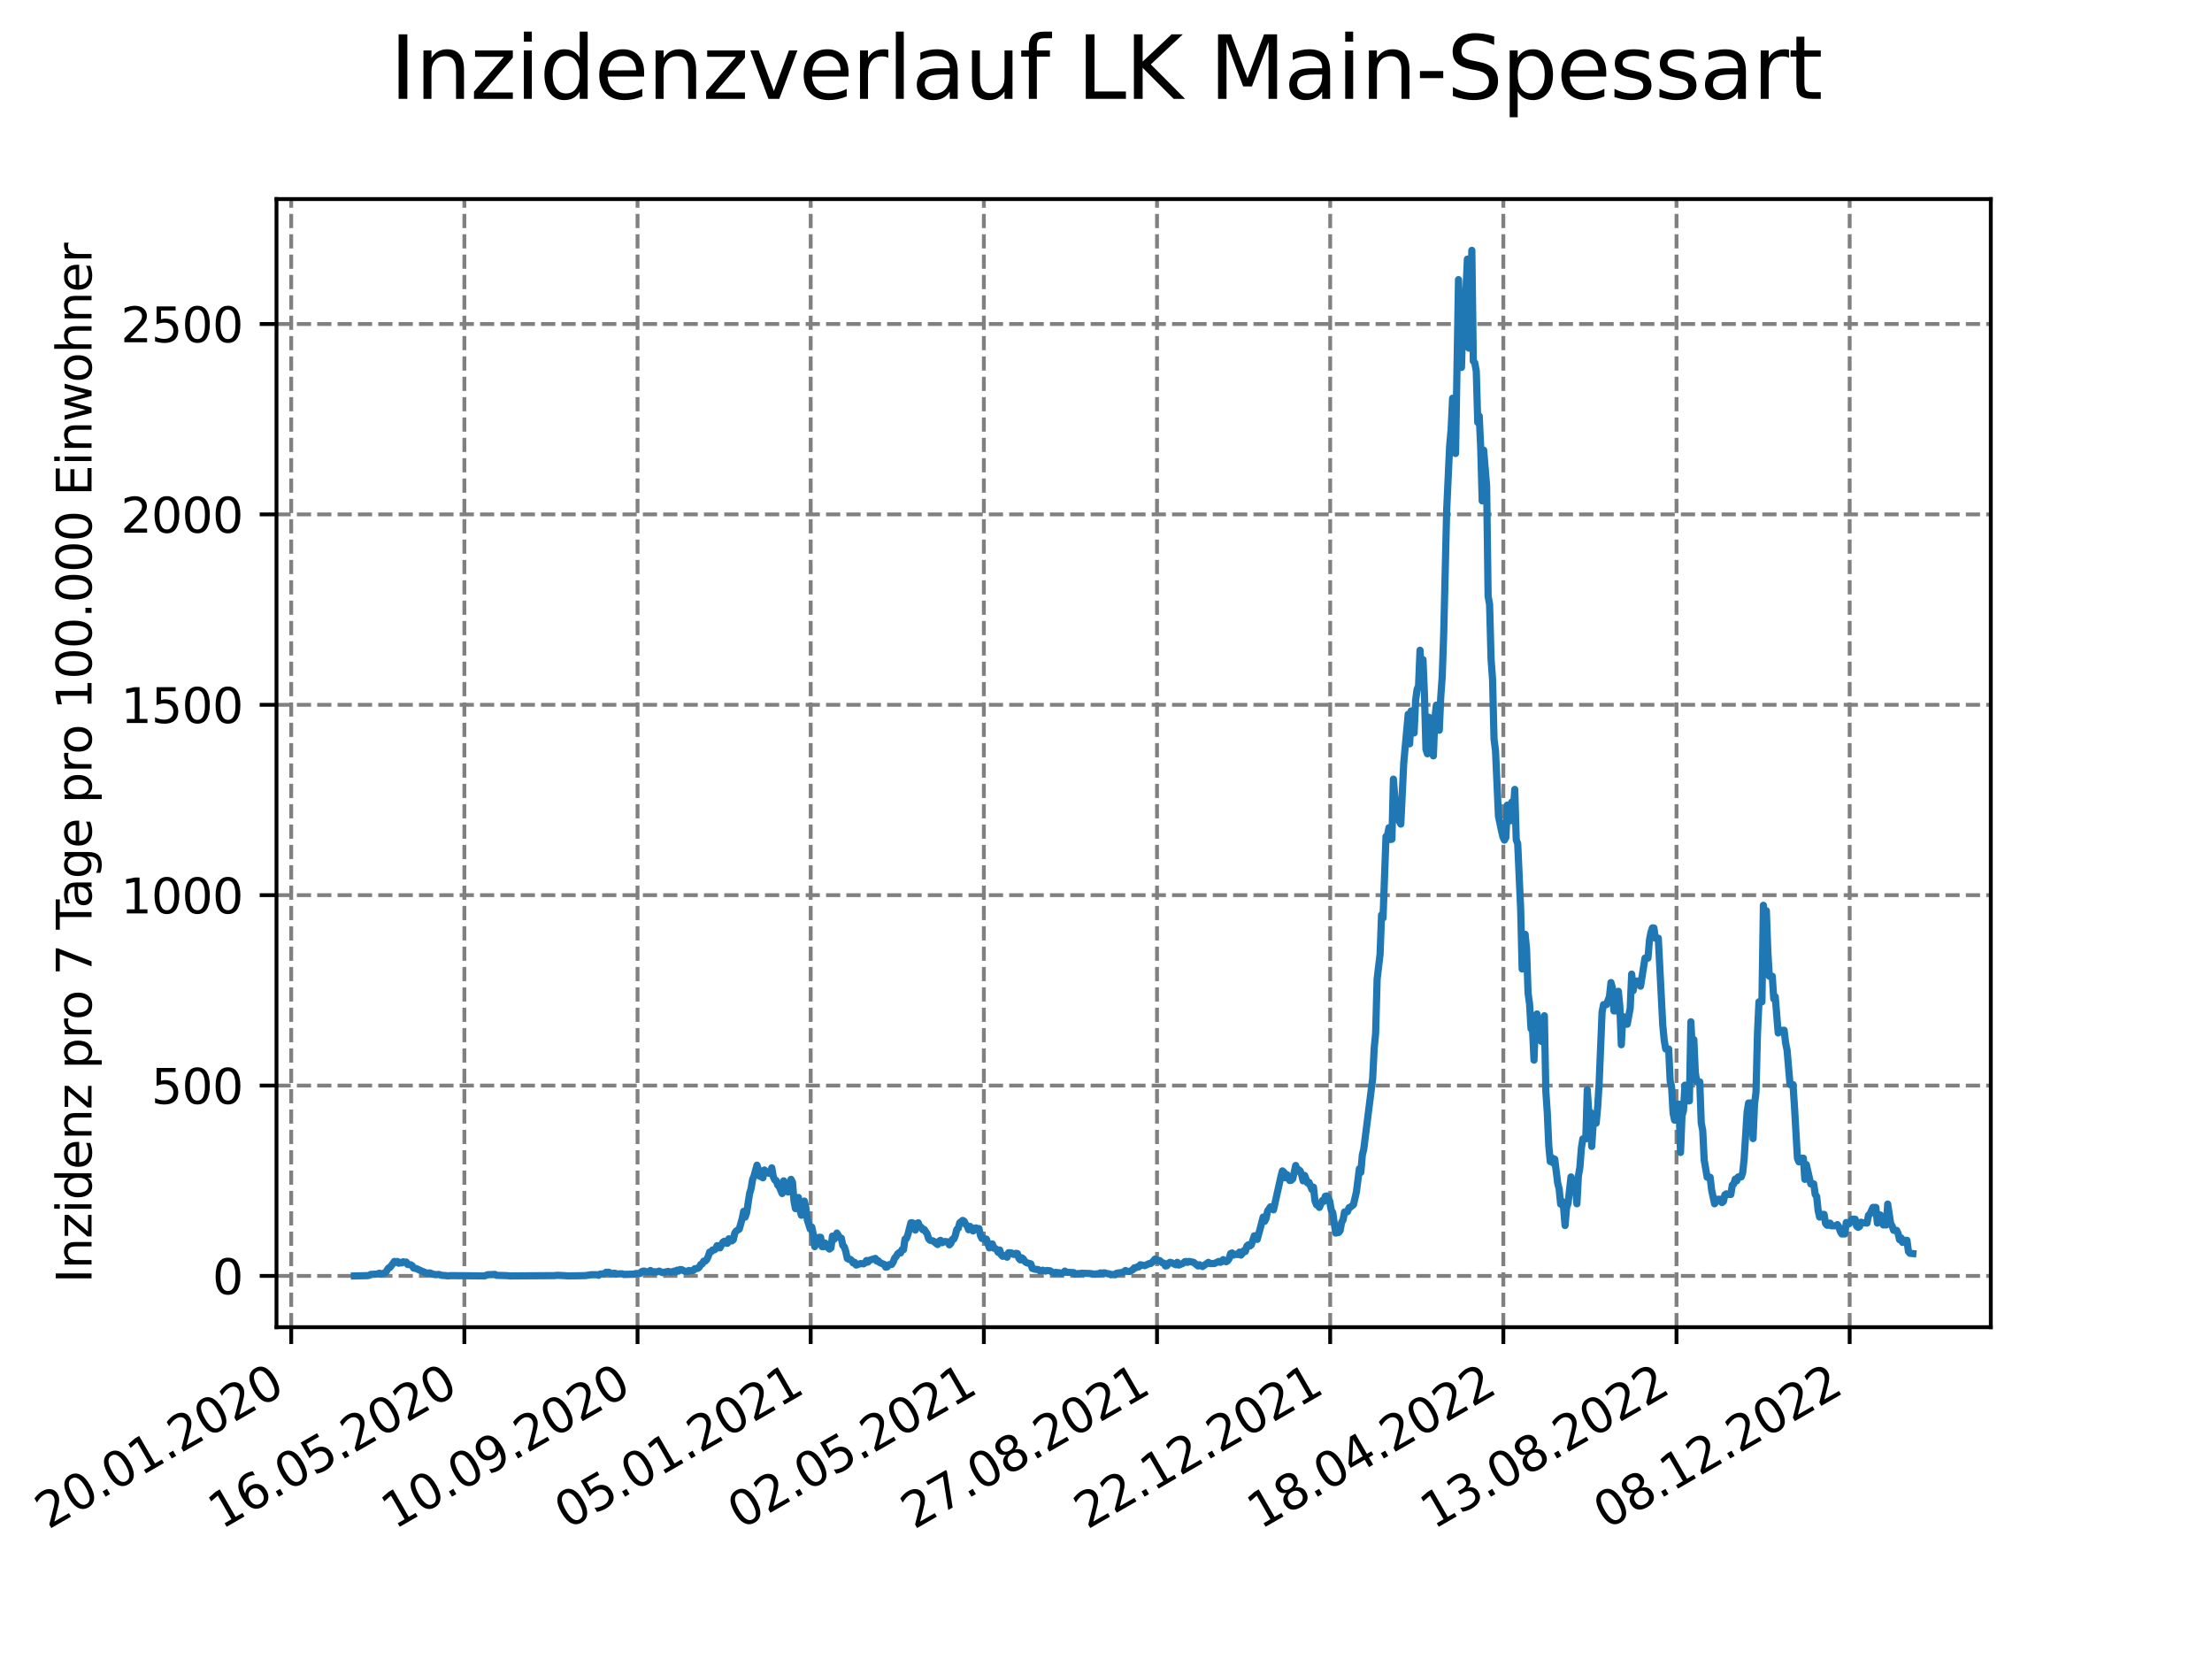 <?xml version="1.0" encoding="utf-8" standalone="no"?>
<!DOCTYPE svg PUBLIC "-//W3C//DTD SVG 1.1//EN"
  "http://www.w3.org/Graphics/SVG/1.1/DTD/svg11.dtd">
<svg xmlns:xlink="http://www.w3.org/1999/xlink" width="460.8pt" height="345.6pt" viewBox="0 0 460.8 345.6" xmlns="http://www.w3.org/2000/svg" version="1.1">
 <defs>
  <style type="text/css">*{stroke-linejoin: round; stroke-linecap: butt}</style>
 </defs>
 <g id="figure_1">
  <g id="patch_1">
   <path d="M 0 345.6 
L 460.8 345.6 
L 460.8 0 
L 0 0 
z
" style="fill: #ffffff"/>
  </g>
  <g id="axes_1">
   <g id="patch_2">
    <path d="M 57.6 276.48 
L 414.72 276.48 
L 414.72 41.472 
L 57.6 41.472 
z
" style="fill: #ffffff"/>
   </g>
   <g id="matplotlib.axis_1">
    <g id="xtick_1">
     <g id="line2d_1">
      <path d="M 60.665 276.48 
L 60.665 41.472 
" clip-path="url(#p92eea880da)" style="fill: none; stroke-dasharray: 2.96,1.28; stroke-dashoffset: 0; stroke: #808080; stroke-width: 0.8"/>
     </g>
     <g id="line2d_2">
      <defs>
       <path id="m237c6711ca" d="M 0 0 
L 0 3.5 
" style="stroke: #000000; stroke-width: 0.8"/>
      </defs>
      <g>
       <use xlink:href="#m237c6711ca" x="60.665" y="276.48" style="stroke: #000000; stroke-width: 0.8"/>
      </g>
     </g>
     <g id="text_1">
      <!-- 20.01.2020 -->
      <g transform="translate(10.04 318.689) rotate(-30) scale(0.1 -0.1)">
       <defs>
        <path id="DejaVuSans-32" d="M 1228 531 
L 3431 531 
L 3431 0 
L 469 0 
L 469 531 
Q 828 903 1448 1529 
Q 2069 2156 2228 2338 
Q 2531 2678 2651 2914 
Q 2772 3150 2772 3378 
Q 2772 3750 2511 3984 
Q 2250 4219 1831 4219 
Q 1534 4219 1204 4116 
Q 875 4013 500 3803 
L 500 4441 
Q 881 4594 1212 4672 
Q 1544 4750 1819 4750 
Q 2544 4750 2975 4387 
Q 3406 4025 3406 3419 
Q 3406 3131 3298 2873 
Q 3191 2616 2906 2266 
Q 2828 2175 2409 1742 
Q 1991 1309 1228 531 
z
" transform="scale(0.016)"/>
        <path id="DejaVuSans-30" d="M 2034 4250 
Q 1547 4250 1301 3770 
Q 1056 3291 1056 2328 
Q 1056 1369 1301 889 
Q 1547 409 2034 409 
Q 2525 409 2770 889 
Q 3016 1369 3016 2328 
Q 3016 3291 2770 3770 
Q 2525 4250 2034 4250 
z
M 2034 4750 
Q 2819 4750 3233 4129 
Q 3647 3509 3647 2328 
Q 3647 1150 3233 529 
Q 2819 -91 2034 -91 
Q 1250 -91 836 529 
Q 422 1150 422 2328 
Q 422 3509 836 4129 
Q 1250 4750 2034 4750 
z
" transform="scale(0.016)"/>
        <path id="DejaVuSans-2e" d="M 684 794 
L 1344 794 
L 1344 0 
L 684 0 
L 684 794 
z
" transform="scale(0.016)"/>
        <path id="DejaVuSans-31" d="M 794 531 
L 1825 531 
L 1825 4091 
L 703 3866 
L 703 4441 
L 1819 4666 
L 2450 4666 
L 2450 531 
L 3481 531 
L 3481 0 
L 794 0 
L 794 531 
z
" transform="scale(0.016)"/>
       </defs>
       <use xlink:href="#DejaVuSans-32"/>
       <use xlink:href="#DejaVuSans-30" x="63.623"/>
       <use xlink:href="#DejaVuSans-2e" x="127.246"/>
       <use xlink:href="#DejaVuSans-30" x="159.033"/>
       <use xlink:href="#DejaVuSans-31" x="222.656"/>
       <use xlink:href="#DejaVuSans-2e" x="286.279"/>
       <use xlink:href="#DejaVuSans-32" x="318.066"/>
       <use xlink:href="#DejaVuSans-30" x="381.689"/>
       <use xlink:href="#DejaVuSans-32" x="445.312"/>
       <use xlink:href="#DejaVuSans-30" x="508.936"/>
      </g>
     </g>
    </g>
    <g id="xtick_2">
     <g id="line2d_3">
      <path d="M 96.738 276.48 
L 96.738 41.472 
" clip-path="url(#p92eea880da)" style="fill: none; stroke-dasharray: 2.96,1.28; stroke-dashoffset: 0; stroke: #808080; stroke-width: 0.8"/>
     </g>
     <g id="line2d_4">
      <g>
       <use xlink:href="#m237c6711ca" x="96.738" y="276.48" style="stroke: #000000; stroke-width: 0.8"/>
      </g>
     </g>
     <g id="text_2">
      <!-- 16.05.2020 -->
      <g transform="translate(46.113 318.689) rotate(-30) scale(0.1 -0.1)">
       <defs>
        <path id="DejaVuSans-36" d="M 2113 2584 
Q 1688 2584 1439 2293 
Q 1191 2003 1191 1497 
Q 1191 994 1439 701 
Q 1688 409 2113 409 
Q 2538 409 2786 701 
Q 3034 994 3034 1497 
Q 3034 2003 2786 2293 
Q 2538 2584 2113 2584 
z
M 3366 4563 
L 3366 3988 
Q 3128 4100 2886 4159 
Q 2644 4219 2406 4219 
Q 1781 4219 1451 3797 
Q 1122 3375 1075 2522 
Q 1259 2794 1537 2939 
Q 1816 3084 2150 3084 
Q 2853 3084 3261 2657 
Q 3669 2231 3669 1497 
Q 3669 778 3244 343 
Q 2819 -91 2113 -91 
Q 1303 -91 875 529 
Q 447 1150 447 2328 
Q 447 3434 972 4092 
Q 1497 4750 2381 4750 
Q 2619 4750 2861 4703 
Q 3103 4656 3366 4563 
z
" transform="scale(0.016)"/>
        <path id="DejaVuSans-35" d="M 691 4666 
L 3169 4666 
L 3169 4134 
L 1269 4134 
L 1269 2991 
Q 1406 3038 1543 3061 
Q 1681 3084 1819 3084 
Q 2600 3084 3056 2656 
Q 3513 2228 3513 1497 
Q 3513 744 3044 326 
Q 2575 -91 1722 -91 
Q 1428 -91 1123 -41 
Q 819 9 494 109 
L 494 744 
Q 775 591 1075 516 
Q 1375 441 1709 441 
Q 2250 441 2565 725 
Q 2881 1009 2881 1497 
Q 2881 1984 2565 2268 
Q 2250 2553 1709 2553 
Q 1456 2553 1204 2497 
Q 953 2441 691 2322 
L 691 4666 
z
" transform="scale(0.016)"/>
       </defs>
       <use xlink:href="#DejaVuSans-31"/>
       <use xlink:href="#DejaVuSans-36" x="63.623"/>
       <use xlink:href="#DejaVuSans-2e" x="127.246"/>
       <use xlink:href="#DejaVuSans-30" x="159.033"/>
       <use xlink:href="#DejaVuSans-35" x="222.656"/>
       <use xlink:href="#DejaVuSans-2e" x="286.279"/>
       <use xlink:href="#DejaVuSans-32" x="318.066"/>
       <use xlink:href="#DejaVuSans-30" x="381.689"/>
       <use xlink:href="#DejaVuSans-32" x="445.312"/>
       <use xlink:href="#DejaVuSans-30" x="508.936"/>
      </g>
     </g>
    </g>
    <g id="xtick_3">
     <g id="line2d_5">
      <path d="M 132.811 276.48 
L 132.811 41.472 
" clip-path="url(#p92eea880da)" style="fill: none; stroke-dasharray: 2.96,1.28; stroke-dashoffset: 0; stroke: #808080; stroke-width: 0.8"/>
     </g>
     <g id="line2d_6">
      <g>
       <use xlink:href="#m237c6711ca" x="132.811" y="276.48" style="stroke: #000000; stroke-width: 0.8"/>
      </g>
     </g>
     <g id="text_3">
      <!-- 10.09.2020 -->
      <g transform="translate(82.185 318.689) rotate(-30) scale(0.1 -0.1)">
       <defs>
        <path id="DejaVuSans-39" d="M 703 97 
L 703 672 
Q 941 559 1184 500 
Q 1428 441 1663 441 
Q 2288 441 2617 861 
Q 2947 1281 2994 2138 
Q 2813 1869 2534 1725 
Q 2256 1581 1919 1581 
Q 1219 1581 811 2004 
Q 403 2428 403 3163 
Q 403 3881 828 4315 
Q 1253 4750 1959 4750 
Q 2769 4750 3195 4129 
Q 3622 3509 3622 2328 
Q 3622 1225 3098 567 
Q 2575 -91 1691 -91 
Q 1453 -91 1209 -44 
Q 966 3 703 97 
z
M 1959 2075 
Q 2384 2075 2632 2365 
Q 2881 2656 2881 3163 
Q 2881 3666 2632 3958 
Q 2384 4250 1959 4250 
Q 1534 4250 1286 3958 
Q 1038 3666 1038 3163 
Q 1038 2656 1286 2365 
Q 1534 2075 1959 2075 
z
" transform="scale(0.016)"/>
       </defs>
       <use xlink:href="#DejaVuSans-31"/>
       <use xlink:href="#DejaVuSans-30" x="63.623"/>
       <use xlink:href="#DejaVuSans-2e" x="127.246"/>
       <use xlink:href="#DejaVuSans-30" x="159.033"/>
       <use xlink:href="#DejaVuSans-39" x="222.656"/>
       <use xlink:href="#DejaVuSans-2e" x="286.279"/>
       <use xlink:href="#DejaVuSans-32" x="318.066"/>
       <use xlink:href="#DejaVuSans-30" x="381.689"/>
       <use xlink:href="#DejaVuSans-32" x="445.312"/>
       <use xlink:href="#DejaVuSans-30" x="508.936"/>
      </g>
     </g>
    </g>
    <g id="xtick_4">
     <g id="line2d_7">
      <path d="M 168.883 276.48 
L 168.883 41.472 
" clip-path="url(#p92eea880da)" style="fill: none; stroke-dasharray: 2.96,1.28; stroke-dashoffset: 0; stroke: #808080; stroke-width: 0.8"/>
     </g>
     <g id="line2d_8">
      <g>
       <use xlink:href="#m237c6711ca" x="168.883" y="276.48" style="stroke: #000000; stroke-width: 0.8"/>
      </g>
     </g>
     <g id="text_4">
      <!-- 05.01.2021 -->
      <g transform="translate(118.258 318.689) rotate(-30) scale(0.1 -0.1)">
       <use xlink:href="#DejaVuSans-30"/>
       <use xlink:href="#DejaVuSans-35" x="63.623"/>
       <use xlink:href="#DejaVuSans-2e" x="127.246"/>
       <use xlink:href="#DejaVuSans-30" x="159.033"/>
       <use xlink:href="#DejaVuSans-31" x="222.656"/>
       <use xlink:href="#DejaVuSans-2e" x="286.279"/>
       <use xlink:href="#DejaVuSans-32" x="318.066"/>
       <use xlink:href="#DejaVuSans-30" x="381.689"/>
       <use xlink:href="#DejaVuSans-32" x="445.312"/>
       <use xlink:href="#DejaVuSans-31" x="508.936"/>
      </g>
     </g>
    </g>
    <g id="xtick_5">
     <g id="line2d_9">
      <path d="M 204.956 276.48 
L 204.956 41.472 
" clip-path="url(#p92eea880da)" style="fill: none; stroke-dasharray: 2.96,1.28; stroke-dashoffset: 0; stroke: #808080; stroke-width: 0.8"/>
     </g>
     <g id="line2d_10">
      <g>
       <use xlink:href="#m237c6711ca" x="204.956" y="276.48" style="stroke: #000000; stroke-width: 0.8"/>
      </g>
     </g>
     <g id="text_5">
      <!-- 02.05.2021 -->
      <g transform="translate(154.331 318.689) rotate(-30) scale(0.1 -0.1)">
       <use xlink:href="#DejaVuSans-30"/>
       <use xlink:href="#DejaVuSans-32" x="63.623"/>
       <use xlink:href="#DejaVuSans-2e" x="127.246"/>
       <use xlink:href="#DejaVuSans-30" x="159.033"/>
       <use xlink:href="#DejaVuSans-35" x="222.656"/>
       <use xlink:href="#DejaVuSans-2e" x="286.279"/>
       <use xlink:href="#DejaVuSans-32" x="318.066"/>
       <use xlink:href="#DejaVuSans-30" x="381.689"/>
       <use xlink:href="#DejaVuSans-32" x="445.312"/>
       <use xlink:href="#DejaVuSans-31" x="508.936"/>
      </g>
     </g>
    </g>
    <g id="xtick_6">
     <g id="line2d_11">
      <path d="M 241.029 276.48 
L 241.029 41.472 
" clip-path="url(#p92eea880da)" style="fill: none; stroke-dasharray: 2.96,1.28; stroke-dashoffset: 0; stroke: #808080; stroke-width: 0.8"/>
     </g>
     <g id="line2d_12">
      <g>
       <use xlink:href="#m237c6711ca" x="241.029" y="276.48" style="stroke: #000000; stroke-width: 0.8"/>
      </g>
     </g>
     <g id="text_6">
      <!-- 27.08.2021 -->
      <g transform="translate(190.404 318.689) rotate(-30) scale(0.1 -0.1)">
       <defs>
        <path id="DejaVuSans-37" d="M 525 4666 
L 3525 4666 
L 3525 4397 
L 1831 0 
L 1172 0 
L 2766 4134 
L 525 4134 
L 525 4666 
z
" transform="scale(0.016)"/>
        <path id="DejaVuSans-38" d="M 2034 2216 
Q 1584 2216 1326 1975 
Q 1069 1734 1069 1313 
Q 1069 891 1326 650 
Q 1584 409 2034 409 
Q 2484 409 2743 651 
Q 3003 894 3003 1313 
Q 3003 1734 2745 1975 
Q 2488 2216 2034 2216 
z
M 1403 2484 
Q 997 2584 770 2862 
Q 544 3141 544 3541 
Q 544 4100 942 4425 
Q 1341 4750 2034 4750 
Q 2731 4750 3128 4425 
Q 3525 4100 3525 3541 
Q 3525 3141 3298 2862 
Q 3072 2584 2669 2484 
Q 3125 2378 3379 2068 
Q 3634 1759 3634 1313 
Q 3634 634 3220 271 
Q 2806 -91 2034 -91 
Q 1263 -91 848 271 
Q 434 634 434 1313 
Q 434 1759 690 2068 
Q 947 2378 1403 2484 
z
M 1172 3481 
Q 1172 3119 1398 2916 
Q 1625 2713 2034 2713 
Q 2441 2713 2670 2916 
Q 2900 3119 2900 3481 
Q 2900 3844 2670 4047 
Q 2441 4250 2034 4250 
Q 1625 4250 1398 4047 
Q 1172 3844 1172 3481 
z
" transform="scale(0.016)"/>
       </defs>
       <use xlink:href="#DejaVuSans-32"/>
       <use xlink:href="#DejaVuSans-37" x="63.623"/>
       <use xlink:href="#DejaVuSans-2e" x="127.246"/>
       <use xlink:href="#DejaVuSans-30" x="159.033"/>
       <use xlink:href="#DejaVuSans-38" x="222.656"/>
       <use xlink:href="#DejaVuSans-2e" x="286.279"/>
       <use xlink:href="#DejaVuSans-32" x="318.066"/>
       <use xlink:href="#DejaVuSans-30" x="381.689"/>
       <use xlink:href="#DejaVuSans-32" x="445.312"/>
       <use xlink:href="#DejaVuSans-31" x="508.936"/>
      </g>
     </g>
    </g>
    <g id="xtick_7">
     <g id="line2d_13">
      <path d="M 277.102 276.48 
L 277.102 41.472 
" clip-path="url(#p92eea880da)" style="fill: none; stroke-dasharray: 2.96,1.28; stroke-dashoffset: 0; stroke: #808080; stroke-width: 0.8"/>
     </g>
     <g id="line2d_14">
      <g>
       <use xlink:href="#m237c6711ca" x="277.102" y="276.48" style="stroke: #000000; stroke-width: 0.8"/>
      </g>
     </g>
     <g id="text_7">
      <!-- 22.12.2021 -->
      <g transform="translate(226.476 318.689) rotate(-30) scale(0.1 -0.1)">
       <use xlink:href="#DejaVuSans-32"/>
       <use xlink:href="#DejaVuSans-32" x="63.623"/>
       <use xlink:href="#DejaVuSans-2e" x="127.246"/>
       <use xlink:href="#DejaVuSans-31" x="159.033"/>
       <use xlink:href="#DejaVuSans-32" x="222.656"/>
       <use xlink:href="#DejaVuSans-2e" x="286.279"/>
       <use xlink:href="#DejaVuSans-32" x="318.066"/>
       <use xlink:href="#DejaVuSans-30" x="381.689"/>
       <use xlink:href="#DejaVuSans-32" x="445.312"/>
       <use xlink:href="#DejaVuSans-31" x="508.936"/>
      </g>
     </g>
    </g>
    <g id="xtick_8">
     <g id="line2d_15">
      <path d="M 313.174 276.48 
L 313.174 41.472 
" clip-path="url(#p92eea880da)" style="fill: none; stroke-dasharray: 2.96,1.28; stroke-dashoffset: 0; stroke: #808080; stroke-width: 0.8"/>
     </g>
     <g id="line2d_16">
      <g>
       <use xlink:href="#m237c6711ca" x="313.174" y="276.48" style="stroke: #000000; stroke-width: 0.8"/>
      </g>
     </g>
     <g id="text_8">
      <!-- 18.04.2022 -->
      <g transform="translate(262.549 318.689) rotate(-30) scale(0.1 -0.1)">
       <defs>
        <path id="DejaVuSans-34" d="M 2419 4116 
L 825 1625 
L 2419 1625 
L 2419 4116 
z
M 2253 4666 
L 3047 4666 
L 3047 1625 
L 3713 1625 
L 3713 1100 
L 3047 1100 
L 3047 0 
L 2419 0 
L 2419 1100 
L 313 1100 
L 313 1709 
L 2253 4666 
z
" transform="scale(0.016)"/>
       </defs>
       <use xlink:href="#DejaVuSans-31"/>
       <use xlink:href="#DejaVuSans-38" x="63.623"/>
       <use xlink:href="#DejaVuSans-2e" x="127.246"/>
       <use xlink:href="#DejaVuSans-30" x="159.033"/>
       <use xlink:href="#DejaVuSans-34" x="222.656"/>
       <use xlink:href="#DejaVuSans-2e" x="286.279"/>
       <use xlink:href="#DejaVuSans-32" x="318.066"/>
       <use xlink:href="#DejaVuSans-30" x="381.689"/>
       <use xlink:href="#DejaVuSans-32" x="445.312"/>
       <use xlink:href="#DejaVuSans-32" x="508.936"/>
      </g>
     </g>
    </g>
    <g id="xtick_9">
     <g id="line2d_17">
      <path d="M 349.247 276.48 
L 349.247 41.472 
" clip-path="url(#p92eea880da)" style="fill: none; stroke-dasharray: 2.96,1.28; stroke-dashoffset: 0; stroke: #808080; stroke-width: 0.8"/>
     </g>
     <g id="line2d_18">
      <g>
       <use xlink:href="#m237c6711ca" x="349.247" y="276.48" style="stroke: #000000; stroke-width: 0.8"/>
      </g>
     </g>
     <g id="text_9">
      <!-- 13.08.2022 -->
      <g transform="translate(298.622 318.689) rotate(-30) scale(0.1 -0.1)">
       <defs>
        <path id="DejaVuSans-33" d="M 2597 2516 
Q 3050 2419 3304 2112 
Q 3559 1806 3559 1356 
Q 3559 666 3084 287 
Q 2609 -91 1734 -91 
Q 1441 -91 1130 -33 
Q 819 25 488 141 
L 488 750 
Q 750 597 1062 519 
Q 1375 441 1716 441 
Q 2309 441 2620 675 
Q 2931 909 2931 1356 
Q 2931 1769 2642 2001 
Q 2353 2234 1838 2234 
L 1294 2234 
L 1294 2753 
L 1863 2753 
Q 2328 2753 2575 2939 
Q 2822 3125 2822 3475 
Q 2822 3834 2567 4026 
Q 2313 4219 1838 4219 
Q 1578 4219 1281 4162 
Q 984 4106 628 3988 
L 628 4550 
Q 988 4650 1302 4700 
Q 1616 4750 1894 4750 
Q 2613 4750 3031 4423 
Q 3450 4097 3450 3541 
Q 3450 3153 3228 2886 
Q 3006 2619 2597 2516 
z
" transform="scale(0.016)"/>
       </defs>
       <use xlink:href="#DejaVuSans-31"/>
       <use xlink:href="#DejaVuSans-33" x="63.623"/>
       <use xlink:href="#DejaVuSans-2e" x="127.246"/>
       <use xlink:href="#DejaVuSans-30" x="159.033"/>
       <use xlink:href="#DejaVuSans-38" x="222.656"/>
       <use xlink:href="#DejaVuSans-2e" x="286.279"/>
       <use xlink:href="#DejaVuSans-32" x="318.066"/>
       <use xlink:href="#DejaVuSans-30" x="381.689"/>
       <use xlink:href="#DejaVuSans-32" x="445.312"/>
       <use xlink:href="#DejaVuSans-32" x="508.936"/>
      </g>
     </g>
    </g>
    <g id="xtick_10">
     <g id="line2d_19">
      <path d="M 385.32 276.48 
L 385.32 41.472 
" clip-path="url(#p92eea880da)" style="fill: none; stroke-dasharray: 2.96,1.28; stroke-dashoffset: 0; stroke: #808080; stroke-width: 0.8"/>
     </g>
     <g id="line2d_20">
      <g>
       <use xlink:href="#m237c6711ca" x="385.32" y="276.48" style="stroke: #000000; stroke-width: 0.8"/>
      </g>
     </g>
     <g id="text_10">
      <!-- 08.12.2022 -->
      <g transform="translate(334.694 318.689) rotate(-30) scale(0.1 -0.1)">
       <use xlink:href="#DejaVuSans-30"/>
       <use xlink:href="#DejaVuSans-38" x="63.623"/>
       <use xlink:href="#DejaVuSans-2e" x="127.246"/>
       <use xlink:href="#DejaVuSans-31" x="159.033"/>
       <use xlink:href="#DejaVuSans-32" x="222.656"/>
       <use xlink:href="#DejaVuSans-2e" x="286.279"/>
       <use xlink:href="#DejaVuSans-32" x="318.066"/>
       <use xlink:href="#DejaVuSans-30" x="381.689"/>
       <use xlink:href="#DejaVuSans-32" x="445.312"/>
       <use xlink:href="#DejaVuSans-32" x="508.936"/>
      </g>
     </g>
    </g>
   </g>
   <g id="matplotlib.axis_2">
    <g id="ytick_1">
     <g id="line2d_21">
      <path d="M 57.6 265.798 
L 414.72 265.798 
" clip-path="url(#p92eea880da)" style="fill: none; stroke-dasharray: 2.96,1.28; stroke-dashoffset: 0; stroke: #808080; stroke-width: 0.8"/>
     </g>
     <g id="line2d_22">
      <defs>
       <path id="m06e60487b0" d="M 0 0 
L -3.5 0 
" style="stroke: #000000; stroke-width: 0.8"/>
      </defs>
      <g>
       <use xlink:href="#m06e60487b0" x="57.6" y="265.798" style="stroke: #000000; stroke-width: 0.8"/>
      </g>
     </g>
     <g id="text_11">
      <!-- 0 -->
      <g transform="translate(44.237 269.597) scale(0.1 -0.1)">
       <use xlink:href="#DejaVuSans-30"/>
      </g>
     </g>
    </g>
    <g id="ytick_2">
     <g id="line2d_23">
      <path d="M 57.6 226.138 
L 414.72 226.138 
" clip-path="url(#p92eea880da)" style="fill: none; stroke-dasharray: 2.96,1.28; stroke-dashoffset: 0; stroke: #808080; stroke-width: 0.8"/>
     </g>
     <g id="line2d_24">
      <g>
       <use xlink:href="#m06e60487b0" x="57.6" y="226.138" style="stroke: #000000; stroke-width: 0.8"/>
      </g>
     </g>
     <g id="text_12">
      <!-- 500 -->
      <g transform="translate(31.512 229.937) scale(0.1 -0.1)">
       <use xlink:href="#DejaVuSans-35"/>
       <use xlink:href="#DejaVuSans-30" x="63.623"/>
       <use xlink:href="#DejaVuSans-30" x="127.246"/>
      </g>
     </g>
    </g>
    <g id="ytick_3">
     <g id="line2d_25">
      <path d="M 57.6 186.478 
L 414.72 186.478 
" clip-path="url(#p92eea880da)" style="fill: none; stroke-dasharray: 2.96,1.28; stroke-dashoffset: 0; stroke: #808080; stroke-width: 0.8"/>
     </g>
     <g id="line2d_26">
      <g>
       <use xlink:href="#m06e60487b0" x="57.6" y="186.478" style="stroke: #000000; stroke-width: 0.8"/>
      </g>
     </g>
     <g id="text_13">
      <!-- 1000 -->
      <g transform="translate(25.15 190.277) scale(0.1 -0.1)">
       <use xlink:href="#DejaVuSans-31"/>
       <use xlink:href="#DejaVuSans-30" x="63.623"/>
       <use xlink:href="#DejaVuSans-30" x="127.246"/>
       <use xlink:href="#DejaVuSans-30" x="190.869"/>
      </g>
     </g>
    </g>
    <g id="ytick_4">
     <g id="line2d_27">
      <path d="M 57.6 146.818 
L 414.72 146.818 
" clip-path="url(#p92eea880da)" style="fill: none; stroke-dasharray: 2.96,1.28; stroke-dashoffset: 0; stroke: #808080; stroke-width: 0.8"/>
     </g>
     <g id="line2d_28">
      <g>
       <use xlink:href="#m06e60487b0" x="57.6" y="146.818" style="stroke: #000000; stroke-width: 0.8"/>
      </g>
     </g>
     <g id="text_14">
      <!-- 1500 -->
      <g transform="translate(25.15 150.617) scale(0.1 -0.1)">
       <use xlink:href="#DejaVuSans-31"/>
       <use xlink:href="#DejaVuSans-35" x="63.623"/>
       <use xlink:href="#DejaVuSans-30" x="127.246"/>
       <use xlink:href="#DejaVuSans-30" x="190.869"/>
      </g>
     </g>
    </g>
    <g id="ytick_5">
     <g id="line2d_29">
      <path d="M 57.6 107.158 
L 414.72 107.158 
" clip-path="url(#p92eea880da)" style="fill: none; stroke-dasharray: 2.96,1.28; stroke-dashoffset: 0; stroke: #808080; stroke-width: 0.8"/>
     </g>
     <g id="line2d_30">
      <g>
       <use xlink:href="#m06e60487b0" x="57.6" y="107.158" style="stroke: #000000; stroke-width: 0.8"/>
      </g>
     </g>
     <g id="text_15">
      <!-- 2000 -->
      <g transform="translate(25.15 110.958) scale(0.1 -0.1)">
       <use xlink:href="#DejaVuSans-32"/>
       <use xlink:href="#DejaVuSans-30" x="63.623"/>
       <use xlink:href="#DejaVuSans-30" x="127.246"/>
       <use xlink:href="#DejaVuSans-30" x="190.869"/>
      </g>
     </g>
    </g>
    <g id="ytick_6">
     <g id="line2d_31">
      <path d="M 57.6 67.498 
L 414.72 67.498 
" clip-path="url(#p92eea880da)" style="fill: none; stroke-dasharray: 2.96,1.28; stroke-dashoffset: 0; stroke: #808080; stroke-width: 0.8"/>
     </g>
     <g id="line2d_32">
      <g>
       <use xlink:href="#m06e60487b0" x="57.6" y="67.498" style="stroke: #000000; stroke-width: 0.8"/>
      </g>
     </g>
     <g id="text_16">
      <!-- 2500 -->
      <g transform="translate(25.15 71.298) scale(0.1 -0.1)">
       <use xlink:href="#DejaVuSans-32"/>
       <use xlink:href="#DejaVuSans-35" x="63.623"/>
       <use xlink:href="#DejaVuSans-30" x="127.246"/>
       <use xlink:href="#DejaVuSans-30" x="190.869"/>
      </g>
     </g>
    </g>
    <g id="text_17">
     <!-- Inzidenz pro 7 Tage pro 100.000 Einwohner -->
     <g transform="translate(19.07 267.301) rotate(-90) scale(0.1 -0.1)">
      <defs>
       <path id="DejaVuSans-49" d="M 628 4666 
L 1259 4666 
L 1259 0 
L 628 0 
L 628 4666 
z
" transform="scale(0.016)"/>
       <path id="DejaVuSans-6e" d="M 3513 2113 
L 3513 0 
L 2938 0 
L 2938 2094 
Q 2938 2591 2744 2837 
Q 2550 3084 2163 3084 
Q 1697 3084 1428 2787 
Q 1159 2491 1159 1978 
L 1159 0 
L 581 0 
L 581 3500 
L 1159 3500 
L 1159 2956 
Q 1366 3272 1645 3428 
Q 1925 3584 2291 3584 
Q 2894 3584 3203 3211 
Q 3513 2838 3513 2113 
z
" transform="scale(0.016)"/>
       <path id="DejaVuSans-7a" d="M 353 3500 
L 3084 3500 
L 3084 2975 
L 922 459 
L 3084 459 
L 3084 0 
L 275 0 
L 275 525 
L 2438 3041 
L 353 3041 
L 353 3500 
z
" transform="scale(0.016)"/>
       <path id="DejaVuSans-69" d="M 603 3500 
L 1178 3500 
L 1178 0 
L 603 0 
L 603 3500 
z
M 603 4863 
L 1178 4863 
L 1178 4134 
L 603 4134 
L 603 4863 
z
" transform="scale(0.016)"/>
       <path id="DejaVuSans-64" d="M 2906 2969 
L 2906 4863 
L 3481 4863 
L 3481 0 
L 2906 0 
L 2906 525 
Q 2725 213 2448 61 
Q 2172 -91 1784 -91 
Q 1150 -91 751 415 
Q 353 922 353 1747 
Q 353 2572 751 3078 
Q 1150 3584 1784 3584 
Q 2172 3584 2448 3432 
Q 2725 3281 2906 2969 
z
M 947 1747 
Q 947 1113 1208 752 
Q 1469 391 1925 391 
Q 2381 391 2643 752 
Q 2906 1113 2906 1747 
Q 2906 2381 2643 2742 
Q 2381 3103 1925 3103 
Q 1469 3103 1208 2742 
Q 947 2381 947 1747 
z
" transform="scale(0.016)"/>
       <path id="DejaVuSans-65" d="M 3597 1894 
L 3597 1613 
L 953 1613 
Q 991 1019 1311 708 
Q 1631 397 2203 397 
Q 2534 397 2845 478 
Q 3156 559 3463 722 
L 3463 178 
Q 3153 47 2828 -22 
Q 2503 -91 2169 -91 
Q 1331 -91 842 396 
Q 353 884 353 1716 
Q 353 2575 817 3079 
Q 1281 3584 2069 3584 
Q 2775 3584 3186 3129 
Q 3597 2675 3597 1894 
z
M 3022 2063 
Q 3016 2534 2758 2815 
Q 2500 3097 2075 3097 
Q 1594 3097 1305 2825 
Q 1016 2553 972 2059 
L 3022 2063 
z
" transform="scale(0.016)"/>
       <path id="DejaVuSans-20" transform="scale(0.016)"/>
       <path id="DejaVuSans-70" d="M 1159 525 
L 1159 -1331 
L 581 -1331 
L 581 3500 
L 1159 3500 
L 1159 2969 
Q 1341 3281 1617 3432 
Q 1894 3584 2278 3584 
Q 2916 3584 3314 3078 
Q 3713 2572 3713 1747 
Q 3713 922 3314 415 
Q 2916 -91 2278 -91 
Q 1894 -91 1617 61 
Q 1341 213 1159 525 
z
M 3116 1747 
Q 3116 2381 2855 2742 
Q 2594 3103 2138 3103 
Q 1681 3103 1420 2742 
Q 1159 2381 1159 1747 
Q 1159 1113 1420 752 
Q 1681 391 2138 391 
Q 2594 391 2855 752 
Q 3116 1113 3116 1747 
z
" transform="scale(0.016)"/>
       <path id="DejaVuSans-72" d="M 2631 2963 
Q 2534 3019 2420 3045 
Q 2306 3072 2169 3072 
Q 1681 3072 1420 2755 
Q 1159 2438 1159 1844 
L 1159 0 
L 581 0 
L 581 3500 
L 1159 3500 
L 1159 2956 
Q 1341 3275 1631 3429 
Q 1922 3584 2338 3584 
Q 2397 3584 2469 3576 
Q 2541 3569 2628 3553 
L 2631 2963 
z
" transform="scale(0.016)"/>
       <path id="DejaVuSans-6f" d="M 1959 3097 
Q 1497 3097 1228 2736 
Q 959 2375 959 1747 
Q 959 1119 1226 758 
Q 1494 397 1959 397 
Q 2419 397 2687 759 
Q 2956 1122 2956 1747 
Q 2956 2369 2687 2733 
Q 2419 3097 1959 3097 
z
M 1959 3584 
Q 2709 3584 3137 3096 
Q 3566 2609 3566 1747 
Q 3566 888 3137 398 
Q 2709 -91 1959 -91 
Q 1206 -91 779 398 
Q 353 888 353 1747 
Q 353 2609 779 3096 
Q 1206 3584 1959 3584 
z
" transform="scale(0.016)"/>
       <path id="DejaVuSans-54" d="M -19 4666 
L 3928 4666 
L 3928 4134 
L 2272 4134 
L 2272 0 
L 1638 0 
L 1638 4134 
L -19 4134 
L -19 4666 
z
" transform="scale(0.016)"/>
       <path id="DejaVuSans-61" d="M 2194 1759 
Q 1497 1759 1228 1600 
Q 959 1441 959 1056 
Q 959 750 1161 570 
Q 1363 391 1709 391 
Q 2188 391 2477 730 
Q 2766 1069 2766 1631 
L 2766 1759 
L 2194 1759 
z
M 3341 1997 
L 3341 0 
L 2766 0 
L 2766 531 
Q 2569 213 2275 61 
Q 1981 -91 1556 -91 
Q 1019 -91 701 211 
Q 384 513 384 1019 
Q 384 1609 779 1909 
Q 1175 2209 1959 2209 
L 2766 2209 
L 2766 2266 
Q 2766 2663 2505 2880 
Q 2244 3097 1772 3097 
Q 1472 3097 1187 3025 
Q 903 2953 641 2809 
L 641 3341 
Q 956 3463 1253 3523 
Q 1550 3584 1831 3584 
Q 2591 3584 2966 3190 
Q 3341 2797 3341 1997 
z
" transform="scale(0.016)"/>
       <path id="DejaVuSans-67" d="M 2906 1791 
Q 2906 2416 2648 2759 
Q 2391 3103 1925 3103 
Q 1463 3103 1205 2759 
Q 947 2416 947 1791 
Q 947 1169 1205 825 
Q 1463 481 1925 481 
Q 2391 481 2648 825 
Q 2906 1169 2906 1791 
z
M 3481 434 
Q 3481 -459 3084 -895 
Q 2688 -1331 1869 -1331 
Q 1566 -1331 1297 -1286 
Q 1028 -1241 775 -1147 
L 775 -588 
Q 1028 -725 1275 -790 
Q 1522 -856 1778 -856 
Q 2344 -856 2625 -561 
Q 2906 -266 2906 331 
L 2906 616 
Q 2728 306 2450 153 
Q 2172 0 1784 0 
Q 1141 0 747 490 
Q 353 981 353 1791 
Q 353 2603 747 3093 
Q 1141 3584 1784 3584 
Q 2172 3584 2450 3431 
Q 2728 3278 2906 2969 
L 2906 3500 
L 3481 3500 
L 3481 434 
z
" transform="scale(0.016)"/>
       <path id="DejaVuSans-45" d="M 628 4666 
L 3578 4666 
L 3578 4134 
L 1259 4134 
L 1259 2753 
L 3481 2753 
L 3481 2222 
L 1259 2222 
L 1259 531 
L 3634 531 
L 3634 0 
L 628 0 
L 628 4666 
z
" transform="scale(0.016)"/>
       <path id="DejaVuSans-77" d="M 269 3500 
L 844 3500 
L 1563 769 
L 2278 3500 
L 2956 3500 
L 3675 769 
L 4391 3500 
L 4966 3500 
L 4050 0 
L 3372 0 
L 2619 2869 
L 1863 0 
L 1184 0 
L 269 3500 
z
" transform="scale(0.016)"/>
       <path id="DejaVuSans-68" d="M 3513 2113 
L 3513 0 
L 2938 0 
L 2938 2094 
Q 2938 2591 2744 2837 
Q 2550 3084 2163 3084 
Q 1697 3084 1428 2787 
Q 1159 2491 1159 1978 
L 1159 0 
L 581 0 
L 581 4863 
L 1159 4863 
L 1159 2956 
Q 1366 3272 1645 3428 
Q 1925 3584 2291 3584 
Q 2894 3584 3203 3211 
Q 3513 2838 3513 2113 
z
" transform="scale(0.016)"/>
      </defs>
      <use xlink:href="#DejaVuSans-49"/>
      <use xlink:href="#DejaVuSans-6e" x="29.492"/>
      <use xlink:href="#DejaVuSans-7a" x="92.871"/>
      <use xlink:href="#DejaVuSans-69" x="145.361"/>
      <use xlink:href="#DejaVuSans-64" x="173.145"/>
      <use xlink:href="#DejaVuSans-65" x="236.621"/>
      <use xlink:href="#DejaVuSans-6e" x="298.145"/>
      <use xlink:href="#DejaVuSans-7a" x="361.523"/>
      <use xlink:href="#DejaVuSans-20" x="414.014"/>
      <use xlink:href="#DejaVuSans-70" x="445.801"/>
      <use xlink:href="#DejaVuSans-72" x="509.277"/>
      <use xlink:href="#DejaVuSans-6f" x="548.141"/>
      <use xlink:href="#DejaVuSans-20" x="609.322"/>
      <use xlink:href="#DejaVuSans-37" x="641.109"/>
      <use xlink:href="#DejaVuSans-20" x="704.732"/>
      <use xlink:href="#DejaVuSans-54" x="736.52"/>
      <use xlink:href="#DejaVuSans-61" x="781.104"/>
      <use xlink:href="#DejaVuSans-67" x="842.383"/>
      <use xlink:href="#DejaVuSans-65" x="905.859"/>
      <use xlink:href="#DejaVuSans-20" x="967.383"/>
      <use xlink:href="#DejaVuSans-70" x="999.17"/>
      <use xlink:href="#DejaVuSans-72" x="1062.646"/>
      <use xlink:href="#DejaVuSans-6f" x="1101.51"/>
      <use xlink:href="#DejaVuSans-20" x="1162.691"/>
      <use xlink:href="#DejaVuSans-31" x="1194.479"/>
      <use xlink:href="#DejaVuSans-30" x="1258.102"/>
      <use xlink:href="#DejaVuSans-30" x="1321.725"/>
      <use xlink:href="#DejaVuSans-2e" x="1385.348"/>
      <use xlink:href="#DejaVuSans-30" x="1417.135"/>
      <use xlink:href="#DejaVuSans-30" x="1480.758"/>
      <use xlink:href="#DejaVuSans-30" x="1544.381"/>
      <use xlink:href="#DejaVuSans-20" x="1608.004"/>
      <use xlink:href="#DejaVuSans-45" x="1639.791"/>
      <use xlink:href="#DejaVuSans-69" x="1702.975"/>
      <use xlink:href="#DejaVuSans-6e" x="1730.758"/>
      <use xlink:href="#DejaVuSans-77" x="1794.137"/>
      <use xlink:href="#DejaVuSans-6f" x="1875.924"/>
      <use xlink:href="#DejaVuSans-68" x="1937.105"/>
      <use xlink:href="#DejaVuSans-6e" x="2000.484"/>
      <use xlink:href="#DejaVuSans-65" x="2063.863"/>
      <use xlink:href="#DejaVuSans-72" x="2125.387"/>
     </g>
    </g>
   </g>
   <g id="line2d_33">
    <path d="M 73.833 265.798 
L 76.608 265.735 
L 76.916 265.672 
L 77.224 265.483 
L 78.457 265.421 
L 79.074 265.232 
L 79.382 265.421 
L 80.307 265.106 
L 80.924 264.163 
L 81.232 264.037 
L 81.849 263.22 
L 82.157 262.78 
L 82.466 262.969 
L 82.774 262.78 
L 83.082 263.157 
L 83.39 262.969 
L 83.699 263.094 
L 84.007 262.843 
L 84.315 262.969 
L 84.624 262.906 
L 84.932 263.409 
L 85.549 263.472 
L 85.857 263.66 
L 86.165 264.163 
L 86.782 264.289 
L 87.707 264.729 
L 88.94 265.232 
L 89.557 265.169 
L 90.173 265.421 
L 90.79 265.546 
L 91.407 265.483 
L 92.023 265.672 
L 92.948 265.735 
L 93.257 265.798 
L 93.873 265.735 
L 100.964 265.798 
L 101.581 265.546 
L 103.123 265.483 
L 103.431 265.672 
L 105.589 265.735 
L 106.206 265.798 
L 115.455 265.735 
L 116.072 265.672 
L 117.613 265.735 
L 118.23 265.798 
L 121.93 265.735 
L 123.163 265.546 
L 124.396 265.546 
L 124.705 265.672 
L 125.013 265.421 
L 125.629 265.358 
L 125.938 265.295 
L 126.246 265.043 
L 126.863 265.043 
L 127.171 265.295 
L 128.096 265.232 
L 128.404 265.421 
L 129.021 265.358 
L 129.638 265.358 
L 129.946 265.483 
L 132.104 265.421 
L 132.412 265.295 
L 133.337 265.295 
L 133.646 264.918 
L 133.954 264.792 
L 134.262 264.792 
L 134.571 264.98 
L 134.879 264.918 
L 135.187 264.98 
L 135.496 264.666 
L 136.112 265.043 
L 136.42 264.918 
L 136.729 264.98 
L 137.345 264.792 
L 137.962 265.106 
L 139.195 264.855 
L 139.812 265.043 
L 140.429 264.792 
L 140.737 264.98 
L 141.045 264.603 
L 141.353 264.792 
L 141.662 264.477 
L 141.97 264.477 
L 142.587 264.792 
L 143.203 264.855 
L 143.512 264.666 
L 143.82 264.729 
L 144.437 264.666 
L 144.745 264.289 
L 145.362 264.226 
L 145.67 263.974 
L 145.978 263.409 
L 146.286 263.283 
L 146.595 262.717 
L 146.903 262.717 
L 147.211 262.403 
L 147.52 261.774 
L 147.828 260.831 
L 148.136 260.768 
L 148.445 260.391 
L 148.753 260.391 
L 149.061 260.202 
L 149.37 259.51 
L 149.678 259.51 
L 149.986 259.951 
L 150.603 258.756 
L 150.911 258.567 
L 151.22 258.945 
L 151.528 259.007 
L 151.836 258.064 
L 152.453 258.505 
L 152.761 258.253 
L 153.069 256.87 
L 153.378 256.43 
L 153.994 256.052 
L 154.611 253.852 
L 154.919 252.343 
L 155.228 253.538 
L 155.536 252.657 
L 156.153 248.633 
L 156.461 247.627 
L 156.769 245.741 
L 157.077 244.987 
L 157.694 242.723 
L 158.002 243.666 
L 158.311 245.05 
L 158.619 245.112 
L 158.927 245.364 
L 159.236 243.729 
L 159.544 244.107 
L 159.852 244.169 
L 160.161 244.421 
L 160.469 244.232 
L 160.777 243.289 
L 161.086 245.112 
L 161.394 245.804 
L 161.702 245.93 
L 162.011 246.873 
L 162.319 247.187 
L 162.935 248.633 
L 163.244 245.993 
L 163.552 246.936 
L 163.86 246.873 
L 164.169 248.319 
L 164.477 246.559 
L 164.785 245.678 
L 165.094 246.307 
L 165.402 250.205 
L 165.71 251.777 
L 166.327 249.451 
L 166.635 252.091 
L 166.944 253.16 
L 167.252 252.343 
L 167.56 250.205 
L 167.868 251.588 
L 168.177 254.103 
L 168.793 256.052 
L 169.102 255.612 
L 169.41 257.058 
L 169.718 259.699 
L 170.643 257.75 
L 170.952 257.75 
L 171.26 259.699 
L 171.568 259.699 
L 171.877 258.945 
L 172.185 259.636 
L 172.801 260.202 
L 173.11 259.951 
L 173.418 257.499 
L 173.726 258.19 
L 174.035 257.75 
L 174.343 256.87 
L 174.96 257.876 
L 175.268 257.939 
L 175.576 259.448 
L 175.885 259.762 
L 176.193 260.705 
L 176.501 262.151 
L 176.81 262.34 
L 177.118 262.34 
L 177.426 262.591 
L 177.735 263.094 
L 178.043 262.969 
L 178.351 263.534 
L 179.276 263.22 
L 179.893 263.283 
L 180.201 263.094 
L 180.509 262.591 
L 180.818 262.906 
L 181.126 262.528 
L 181.743 262.34 
L 182.359 262.151 
L 182.668 262.717 
L 182.976 262.654 
L 183.284 263.031 
L 184.209 263.409 
L 184.517 263.974 
L 184.826 263.912 
L 185.134 263.472 
L 185.751 263.409 
L 186.059 262.906 
L 186.367 262.088 
L 186.676 261.774 
L 186.984 261.208 
L 187.292 260.957 
L 187.601 261.019 
L 187.909 260.328 
L 188.217 260.328 
L 188.526 258.127 
L 188.834 258.002 
L 189.142 257.121 
L 189.759 254.732 
L 190.067 254.732 
L 190.375 254.984 
L 190.684 256.241 
L 190.992 254.858 
L 191.3 254.732 
L 191.609 255.612 
L 191.917 255.675 
L 192.225 256.178 
L 192.534 256.115 
L 193.15 257.058 
L 193.459 258.064 
L 193.767 258.379 
L 194.383 258.505 
L 195.308 259.259 
L 195.617 258.567 
L 195.925 258.379 
L 196.233 258.882 
L 196.85 258.63 
L 197.467 258.693 
L 197.775 259.322 
L 198.083 259.007 
L 198.392 258.19 
L 198.7 258.127 
L 199.008 257.373 
L 199.316 256.115 
L 199.625 255.864 
L 199.933 254.732 
L 200.55 254.229 
L 200.858 254.418 
L 201.166 255.046 
L 201.475 255.361 
L 201.783 256.178 
L 202.091 255.487 
L 202.708 256.43 
L 203.016 255.864 
L 203.325 255.801 
L 203.633 256.178 
L 203.941 255.927 
L 204.25 257.373 
L 204.558 258.002 
L 204.866 257.876 
L 205.174 258.253 
L 205.483 258.127 
L 206.099 259.951 
L 206.716 259.133 
L 207.024 260.013 
L 207.333 260.076 
L 207.641 260.328 
L 207.949 260.894 
L 208.258 260.391 
L 208.566 261.397 
L 208.874 261.711 
L 209.183 261.522 
L 209.799 261.9 
L 210.107 260.957 
L 210.724 261.019 
L 211.032 261.271 
L 211.341 261.334 
L 211.649 261.082 
L 211.957 261.145 
L 212.266 262.151 
L 212.574 262.466 
L 212.882 262.025 
L 213.191 262.277 
L 213.499 262.78 
L 213.807 263.031 
L 214.732 263.283 
L 215.04 264.226 
L 215.657 264.415 
L 216.274 264.477 
L 216.582 264.729 
L 216.89 264.729 
L 217.199 264.603 
L 217.815 264.792 
L 218.124 264.666 
L 218.74 264.729 
L 219.357 265.106 
L 219.665 265.232 
L 219.974 265.043 
L 220.282 265.169 
L 220.59 265.106 
L 220.898 265.232 
L 221.207 265.232 
L 221.515 265.106 
L 221.823 264.792 
L 222.132 265.043 
L 223.673 265.106 
L 223.982 265.421 
L 224.598 265.295 
L 224.907 265.358 
L 225.215 265.232 
L 227.065 265.295 
L 227.99 265.421 
L 228.606 265.358 
L 228.915 265.358 
L 229.223 265.169 
L 229.531 265.295 
L 229.84 265.169 
L 230.148 265.169 
L 230.765 265.358 
L 231.073 265.358 
L 231.381 265.546 
L 231.689 265.483 
L 232.306 265.546 
L 232.614 265.232 
L 233.539 265.106 
L 233.848 265.106 
L 234.464 264.666 
L 234.773 264.855 
L 235.389 264.855 
L 236.006 264.477 
L 236.314 264.1 
L 236.622 264.1 
L 236.931 263.912 
L 237.239 263.912 
L 237.547 263.472 
L 238.472 263.66 
L 239.397 263.22 
L 239.706 263.22 
L 240.014 262.969 
L 240.631 262.277 
L 240.939 262.403 
L 241.247 262.654 
L 241.555 262.591 
L 242.172 263.094 
L 242.48 263.157 
L 242.789 263.723 
L 243.097 263.66 
L 243.405 263.157 
L 243.714 262.969 
L 244.022 263.031 
L 244.947 263.472 
L 245.255 262.969 
L 245.564 263.534 
L 246.489 263.157 
L 246.797 262.843 
L 247.105 262.78 
L 247.413 262.969 
L 247.722 262.78 
L 248.647 262.969 
L 249.572 263.723 
L 249.88 263.472 
L 250.497 263.849 
L 251.73 262.969 
L 252.038 263.22 
L 252.963 263.22 
L 253.888 262.78 
L 254.196 262.969 
L 254.505 262.843 
L 254.813 262.403 
L 255.121 262.717 
L 255.43 262.843 
L 255.738 262.654 
L 256.046 262.214 
L 256.355 261.145 
L 256.663 261.019 
L 256.971 261.46 
L 257.28 261.271 
L 257.896 261.334 
L 258.204 260.831 
L 258.513 261.46 
L 258.821 261.082 
L 259.129 260.516 
L 259.438 260.705 
L 259.746 259.573 
L 260.054 259.322 
L 260.363 259.573 
L 260.671 259.322 
L 261.288 257.436 
L 261.596 257.436 
L 261.904 258.19 
L 262.521 255.927 
L 263.137 253.538 
L 263.446 254.418 
L 263.754 253.789 
L 264.062 252.28 
L 264.679 251.4 
L 264.987 251.463 
L 265.296 252.029 
L 266.837 245.112 
L 267.146 243.918 
L 267.454 244.169 
L 267.762 245.364 
L 268.07 244.672 
L 268.687 245.93 
L 268.995 245.867 
L 269.304 245.553 
L 269.92 242.786 
L 270.229 243.918 
L 270.537 243.666 
L 270.845 243.918 
L 271.154 244.735 
L 271.462 245.993 
L 271.77 244.861 
L 272.387 246.433 
L 272.695 246.307 
L 273.312 247.816 
L 273.62 247.313 
L 273.928 250.142 
L 274.237 250.96 
L 274.545 251.148 
L 274.853 251.526 
L 275.47 250.079 
L 275.778 250.268 
L 276.087 249.199 
L 276.395 249.136 
L 276.703 249.576 
L 277.012 250.268 
L 277.32 252.091 
L 277.628 252.594 
L 278.245 256.87 
L 278.861 256.744 
L 279.17 256.367 
L 279.478 254.669 
L 279.786 254.103 
L 280.095 252.469 
L 280.403 252.532 
L 280.711 252.406 
L 281.02 251.588 
L 281.328 251.463 
L 281.945 250.96 
L 282.561 248.319 
L 283.178 243.478 
L 283.486 244.232 
L 283.794 240.648 
L 284.103 239.328 
L 285.953 224.679 
L 286.261 218.454 
L 286.569 215.248 
L 286.878 203.993 
L 287.494 198.775 
L 287.803 190.601 
L 288.111 191.23 
L 288.728 174.254 
L 289.036 174.066 
L 289.344 172.431 
L 289.652 174.883 
L 289.961 174.82 
L 290.269 162.308 
L 290.577 166.269 
L 290.886 167.212 
L 291.194 170.482 
L 291.811 171.676 
L 292.427 158.913 
L 293.352 148.791 
L 293.661 154.952 
L 293.969 148.099 
L 294.277 149.168 
L 294.585 152.689 
L 294.894 145.961 
L 295.202 143.635 
L 295.51 142.88 
L 295.819 135.461 
L 296.127 140.931 
L 296.435 137.41 
L 296.744 144.829 
L 297.052 156.084 
L 297.36 157.027 
L 297.669 149.419 
L 297.977 152.437 
L 298.285 153.129 
L 298.594 157.467 
L 298.902 149.796 
L 299.21 146.904 
L 299.519 151.62 
L 299.827 152.123 
L 300.135 145.207 
L 300.443 140.868 
L 300.752 132.003 
L 301.368 106.288 
L 301.985 92.959 
L 302.293 89.501 
L 302.602 82.962 
L 302.91 86.169 
L 303.218 94.468 
L 303.835 58.253 
L 304.452 76.549 
L 304.76 65.861 
L 305.068 61.774 
L 305.376 60.956 
L 305.685 53.978 
L 305.993 72.525 
L 306.301 65.358 
L 306.61 52.154 
L 306.918 75.229 
L 307.226 75.606 
L 307.535 77.304 
L 307.843 87.992 
L 308.151 86.672 
L 308.46 93.273 
L 308.768 104.339 
L 309.076 93.776 
L 309.693 101.258 
L 310.001 124.207 
L 310.309 125.905 
L 310.618 137.348 
L 310.926 141.497 
L 311.234 153.946 
L 311.543 156.398 
L 312.159 170.042 
L 312.776 172.997 
L 313.084 174.317 
L 313.393 175.009 
L 313.701 174.443 
L 314.009 167.715 
L 314.318 167.715 
L 314.626 170.985 
L 314.934 167.087 
L 315.243 169.036 
L 315.551 164.446 
L 315.859 174.946 
L 316.167 175.763 
L 316.784 189.407 
L 317.092 201.856 
L 317.709 194.625 
L 318.017 197.832 
L 318.326 206.885 
L 318.634 209.086 
L 318.942 214.305 
L 319.251 214.305 
L 319.559 220.843 
L 319.867 212.23 
L 320.176 211.224 
L 320.484 214.808 
L 320.792 216.379 
L 321.1 216.945 
L 321.717 211.601 
L 322.025 227.319 
L 322.334 231.909 
L 322.642 238.699 
L 322.95 241.969 
L 323.259 241.151 
L 323.567 242.283 
L 323.875 241.466 
L 324.492 246.433 
L 324.8 247.69 
L 325.109 250.834 
L 325.417 250.268 
L 325.725 251.588 
L 326.034 255.298 
L 326.342 251.588 
L 326.65 250.708 
L 327.267 245.175 
L 327.575 246.684 
L 328.192 246.684 
L 328.5 250.771 
L 328.808 244.987 
L 329.117 243.226 
L 329.425 239.202 
L 329.733 237.253 
L 330.35 237.253 
L 330.658 227.005 
L 330.967 231.595 
L 331.275 231.658 
L 331.583 238.825 
L 331.891 233.984 
L 332.508 233.984 
L 332.816 230.714 
L 333.125 225.747 
L 333.741 210.847 
L 334.05 209.275 
L 334.666 209.275 
L 335.283 207.577 
L 335.591 204.685 
L 335.9 205.817 
L 336.208 210.595 
L 336.824 210.595 
L 337.133 206.508 
L 337.441 209.589 
L 337.749 217.637 
L 338.058 211.727 
L 338.366 213.361 
L 338.983 213.361 
L 339.599 210.029 
L 339.908 202.924 
L 340.216 206.383 
L 340.524 204.371 
L 341.141 204.371 
L 341.449 204.559 
L 341.758 205.439 
L 342.682 199.592 
L 343.299 199.592 
L 343.607 195.883 
L 343.916 194.248 
L 344.224 193.305 
L 344.532 193.305 
L 344.841 195.443 
L 345.457 195.443 
L 346.382 213.55 
L 346.691 216.757 
L 346.999 218.517 
L 347.615 218.517 
L 347.924 225.182 
L 348.232 226.565 
L 348.54 231.909 
L 348.849 233.355 
L 349.157 230.023 
L 349.774 230.023 
L 350.082 240.083 
L 350.39 232.412 
L 350.699 231.343 
L 351.007 226.062 
L 351.315 229.331 
L 351.932 229.331 
L 352.24 212.858 
L 352.548 218.769 
L 352.857 216.568 
L 353.165 223.421 
L 353.473 225.37 
L 354.09 225.37 
L 354.398 233.921 
L 354.707 235.493 
L 355.015 241.654 
L 355.632 245.238 
L 356.248 245.238 
L 356.557 247.879 
L 357.173 250.771 
L 357.482 250.394 
L 357.79 249.828 
L 358.406 249.828 
L 358.715 250.52 
L 359.023 250.268 
L 359.331 248.885 
L 359.64 248.696 
L 359.948 248.822 
L 360.565 248.822 
L 360.873 246.873 
L 361.181 246.621 
L 361.49 245.615 
L 361.798 245.993 
L 362.106 245.175 
L 362.723 245.175 
L 363.031 244.295 
L 363.339 241.34 
L 363.956 231.658 
L 364.264 229.771 
L 364.881 229.771 
L 365.189 237.19 
L 365.498 230.023 
L 365.806 227.571 
L 366.114 215.248 
L 366.423 208.709 
L 367.039 208.709 
L 367.348 188.589 
L 367.656 192.928 
L 367.964 189.721 
L 368.273 198.272 
L 368.581 203.365 
L 369.197 203.365 
L 369.506 208.08 
L 369.814 207.64 
L 370.431 215.185 
L 370.739 214.682 
L 371.664 214.619 
L 371.972 217.26 
L 372.281 218.769 
L 372.897 225.936 
L 373.514 225.936 
L 373.822 230.526 
L 374.439 241.277 
L 374.747 242.032 
L 375.055 241.277 
L 375.672 241.277 
L 375.98 245.678 
L 376.289 242.598 
L 377.214 246.621 
L 377.83 246.621 
L 378.139 248.822 
L 378.447 249.262 
L 378.755 252.217 
L 379.063 253.538 
L 379.372 252.972 
L 379.988 252.972 
L 380.297 254.858 
L 380.605 255.235 
L 380.913 255.235 
L 381.222 254.795 
L 381.53 255.361 
L 382.455 255.361 
L 382.763 255.109 
L 383.072 255.612 
L 383.38 256.555 
L 383.688 257.058 
L 384.305 257.058 
L 384.613 254.669 
L 384.921 255.046 
L 385.23 254.921 
L 385.846 253.978 
L 386.463 253.978 
L 386.771 255.424 
L 387.08 255.675 
L 387.388 255.487 
L 387.696 254.606 
L 388.005 254.732 
L 388.93 254.795 
L 389.238 253.16 
L 389.546 252.909 
L 390.163 251.526 
L 390.779 251.526 
L 391.088 254.795 
L 391.396 253.663 
L 391.704 253.097 
L 392.321 255.172 
L 392.938 255.172 
L 393.246 250.834 
L 393.863 254.921 
L 394.171 255.424 
L 394.479 256.304 
L 395.096 256.304 
L 395.404 256.933 
L 395.712 258.253 
L 396.021 257.876 
L 396.329 258.819 
L 396.637 258.379 
L 397.254 258.379 
L 397.562 260.705 
L 397.871 261.082 
L 398.487 261.145 
L 398.487 261.145 
" clip-path="url(#p92eea880da)" style="fill: none; stroke: #1f77b4; stroke-width: 1.5; stroke-linecap: square"/>
   </g>
   <g id="patch_3">
    <path d="M 57.6 276.48 
L 57.6 41.472 
" style="fill: none; stroke: #000000; stroke-width: 0.8; stroke-linejoin: miter; stroke-linecap: square"/>
   </g>
   <g id="patch_4">
    <path d="M 414.72 276.48 
L 414.72 41.472 
" style="fill: none; stroke: #000000; stroke-width: 0.8; stroke-linejoin: miter; stroke-linecap: square"/>
   </g>
   <g id="patch_5">
    <path d="M 57.6 276.48 
L 414.72 276.48 
" style="fill: none; stroke: #000000; stroke-width: 0.8; stroke-linejoin: miter; stroke-linecap: square"/>
   </g>
   <g id="patch_6">
    <path d="M 57.6 41.472 
L 414.72 41.472 
" style="fill: none; stroke: #000000; stroke-width: 0.8; stroke-linejoin: miter; stroke-linecap: square"/>
   </g>
  </g>
  <g id="text_18">
   <!-- Inzidenzverlauf LK Main-Spessart -->
   <g transform="translate(81.232 20.589) scale(0.18 -0.18)">
    <defs>
     <path id="DejaVuSans-76" d="M 191 3500 
L 800 3500 
L 1894 563 
L 2988 3500 
L 3597 3500 
L 2284 0 
L 1503 0 
L 191 3500 
z
" transform="scale(0.016)"/>
     <path id="DejaVuSans-6c" d="M 603 4863 
L 1178 4863 
L 1178 0 
L 603 0 
L 603 4863 
z
" transform="scale(0.016)"/>
     <path id="DejaVuSans-75" d="M 544 1381 
L 544 3500 
L 1119 3500 
L 1119 1403 
Q 1119 906 1312 657 
Q 1506 409 1894 409 
Q 2359 409 2629 706 
Q 2900 1003 2900 1516 
L 2900 3500 
L 3475 3500 
L 3475 0 
L 2900 0 
L 2900 538 
Q 2691 219 2414 64 
Q 2138 -91 1772 -91 
Q 1169 -91 856 284 
Q 544 659 544 1381 
z
M 1991 3584 
L 1991 3584 
z
" transform="scale(0.016)"/>
     <path id="DejaVuSans-66" d="M 2375 4863 
L 2375 4384 
L 1825 4384 
Q 1516 4384 1395 4259 
Q 1275 4134 1275 3809 
L 1275 3500 
L 2222 3500 
L 2222 3053 
L 1275 3053 
L 1275 0 
L 697 0 
L 697 3053 
L 147 3053 
L 147 3500 
L 697 3500 
L 697 3744 
Q 697 4328 969 4595 
Q 1241 4863 1831 4863 
L 2375 4863 
z
" transform="scale(0.016)"/>
     <path id="DejaVuSans-4c" d="M 628 4666 
L 1259 4666 
L 1259 531 
L 3531 531 
L 3531 0 
L 628 0 
L 628 4666 
z
" transform="scale(0.016)"/>
     <path id="DejaVuSans-4b" d="M 628 4666 
L 1259 4666 
L 1259 2694 
L 3353 4666 
L 4166 4666 
L 1850 2491 
L 4331 0 
L 3500 0 
L 1259 2247 
L 1259 0 
L 628 0 
L 628 4666 
z
" transform="scale(0.016)"/>
     <path id="DejaVuSans-4d" d="M 628 4666 
L 1569 4666 
L 2759 1491 
L 3956 4666 
L 4897 4666 
L 4897 0 
L 4281 0 
L 4281 4097 
L 3078 897 
L 2444 897 
L 1241 4097 
L 1241 0 
L 628 0 
L 628 4666 
z
" transform="scale(0.016)"/>
     <path id="DejaVuSans-2d" d="M 313 2009 
L 1997 2009 
L 1997 1497 
L 313 1497 
L 313 2009 
z
" transform="scale(0.016)"/>
     <path id="DejaVuSans-53" d="M 3425 4513 
L 3425 3897 
Q 3066 4069 2747 4153 
Q 2428 4238 2131 4238 
Q 1616 4238 1336 4038 
Q 1056 3838 1056 3469 
Q 1056 3159 1242 3001 
Q 1428 2844 1947 2747 
L 2328 2669 
Q 3034 2534 3370 2195 
Q 3706 1856 3706 1288 
Q 3706 609 3251 259 
Q 2797 -91 1919 -91 
Q 1588 -91 1214 -16 
Q 841 59 441 206 
L 441 856 
Q 825 641 1194 531 
Q 1563 422 1919 422 
Q 2459 422 2753 634 
Q 3047 847 3047 1241 
Q 3047 1584 2836 1778 
Q 2625 1972 2144 2069 
L 1759 2144 
Q 1053 2284 737 2584 
Q 422 2884 422 3419 
Q 422 4038 858 4394 
Q 1294 4750 2059 4750 
Q 2388 4750 2728 4690 
Q 3069 4631 3425 4513 
z
" transform="scale(0.016)"/>
     <path id="DejaVuSans-73" d="M 2834 3397 
L 2834 2853 
Q 2591 2978 2328 3040 
Q 2066 3103 1784 3103 
Q 1356 3103 1142 2972 
Q 928 2841 928 2578 
Q 928 2378 1081 2264 
Q 1234 2150 1697 2047 
L 1894 2003 
Q 2506 1872 2764 1633 
Q 3022 1394 3022 966 
Q 3022 478 2636 193 
Q 2250 -91 1575 -91 
Q 1294 -91 989 -36 
Q 684 19 347 128 
L 347 722 
Q 666 556 975 473 
Q 1284 391 1588 391 
Q 1994 391 2212 530 
Q 2431 669 2431 922 
Q 2431 1156 2273 1281 
Q 2116 1406 1581 1522 
L 1381 1569 
Q 847 1681 609 1914 
Q 372 2147 372 2553 
Q 372 3047 722 3315 
Q 1072 3584 1716 3584 
Q 2034 3584 2315 3537 
Q 2597 3491 2834 3397 
z
" transform="scale(0.016)"/>
     <path id="DejaVuSans-74" d="M 1172 4494 
L 1172 3500 
L 2356 3500 
L 2356 3053 
L 1172 3053 
L 1172 1153 
Q 1172 725 1289 603 
Q 1406 481 1766 481 
L 2356 481 
L 2356 0 
L 1766 0 
Q 1100 0 847 248 
Q 594 497 594 1153 
L 594 3053 
L 172 3053 
L 172 3500 
L 594 3500 
L 594 4494 
L 1172 4494 
z
" transform="scale(0.016)"/>
    </defs>
    <use xlink:href="#DejaVuSans-49"/>
    <use xlink:href="#DejaVuSans-6e" x="29.492"/>
    <use xlink:href="#DejaVuSans-7a" x="92.871"/>
    <use xlink:href="#DejaVuSans-69" x="145.361"/>
    <use xlink:href="#DejaVuSans-64" x="173.145"/>
    <use xlink:href="#DejaVuSans-65" x="236.621"/>
    <use xlink:href="#DejaVuSans-6e" x="298.145"/>
    <use xlink:href="#DejaVuSans-7a" x="361.523"/>
    <use xlink:href="#DejaVuSans-76" x="414.014"/>
    <use xlink:href="#DejaVuSans-65" x="473.193"/>
    <use xlink:href="#DejaVuSans-72" x="534.717"/>
    <use xlink:href="#DejaVuSans-6c" x="575.83"/>
    <use xlink:href="#DejaVuSans-61" x="603.613"/>
    <use xlink:href="#DejaVuSans-75" x="664.893"/>
    <use xlink:href="#DejaVuSans-66" x="728.271"/>
    <use xlink:href="#DejaVuSans-20" x="763.477"/>
    <use xlink:href="#DejaVuSans-4c" x="795.264"/>
    <use xlink:href="#DejaVuSans-4b" x="850.977"/>
    <use xlink:href="#DejaVuSans-20" x="916.553"/>
    <use xlink:href="#DejaVuSans-4d" x="948.34"/>
    <use xlink:href="#DejaVuSans-61" x="1034.619"/>
    <use xlink:href="#DejaVuSans-69" x="1095.898"/>
    <use xlink:href="#DejaVuSans-6e" x="1123.682"/>
    <use xlink:href="#DejaVuSans-2d" x="1187.061"/>
    <use xlink:href="#DejaVuSans-53" x="1223.145"/>
    <use xlink:href="#DejaVuSans-70" x="1286.621"/>
    <use xlink:href="#DejaVuSans-65" x="1350.098"/>
    <use xlink:href="#DejaVuSans-73" x="1411.621"/>
    <use xlink:href="#DejaVuSans-73" x="1463.721"/>
    <use xlink:href="#DejaVuSans-61" x="1515.82"/>
    <use xlink:href="#DejaVuSans-72" x="1577.1"/>
    <use xlink:href="#DejaVuSans-74" x="1618.213"/>
   </g>
  </g>
 </g>
 <defs>
  <clipPath id="p92eea880da">
   <rect x="57.6" y="41.472" width="357.12" height="235.008"/>
  </clipPath>
 </defs>
</svg>
